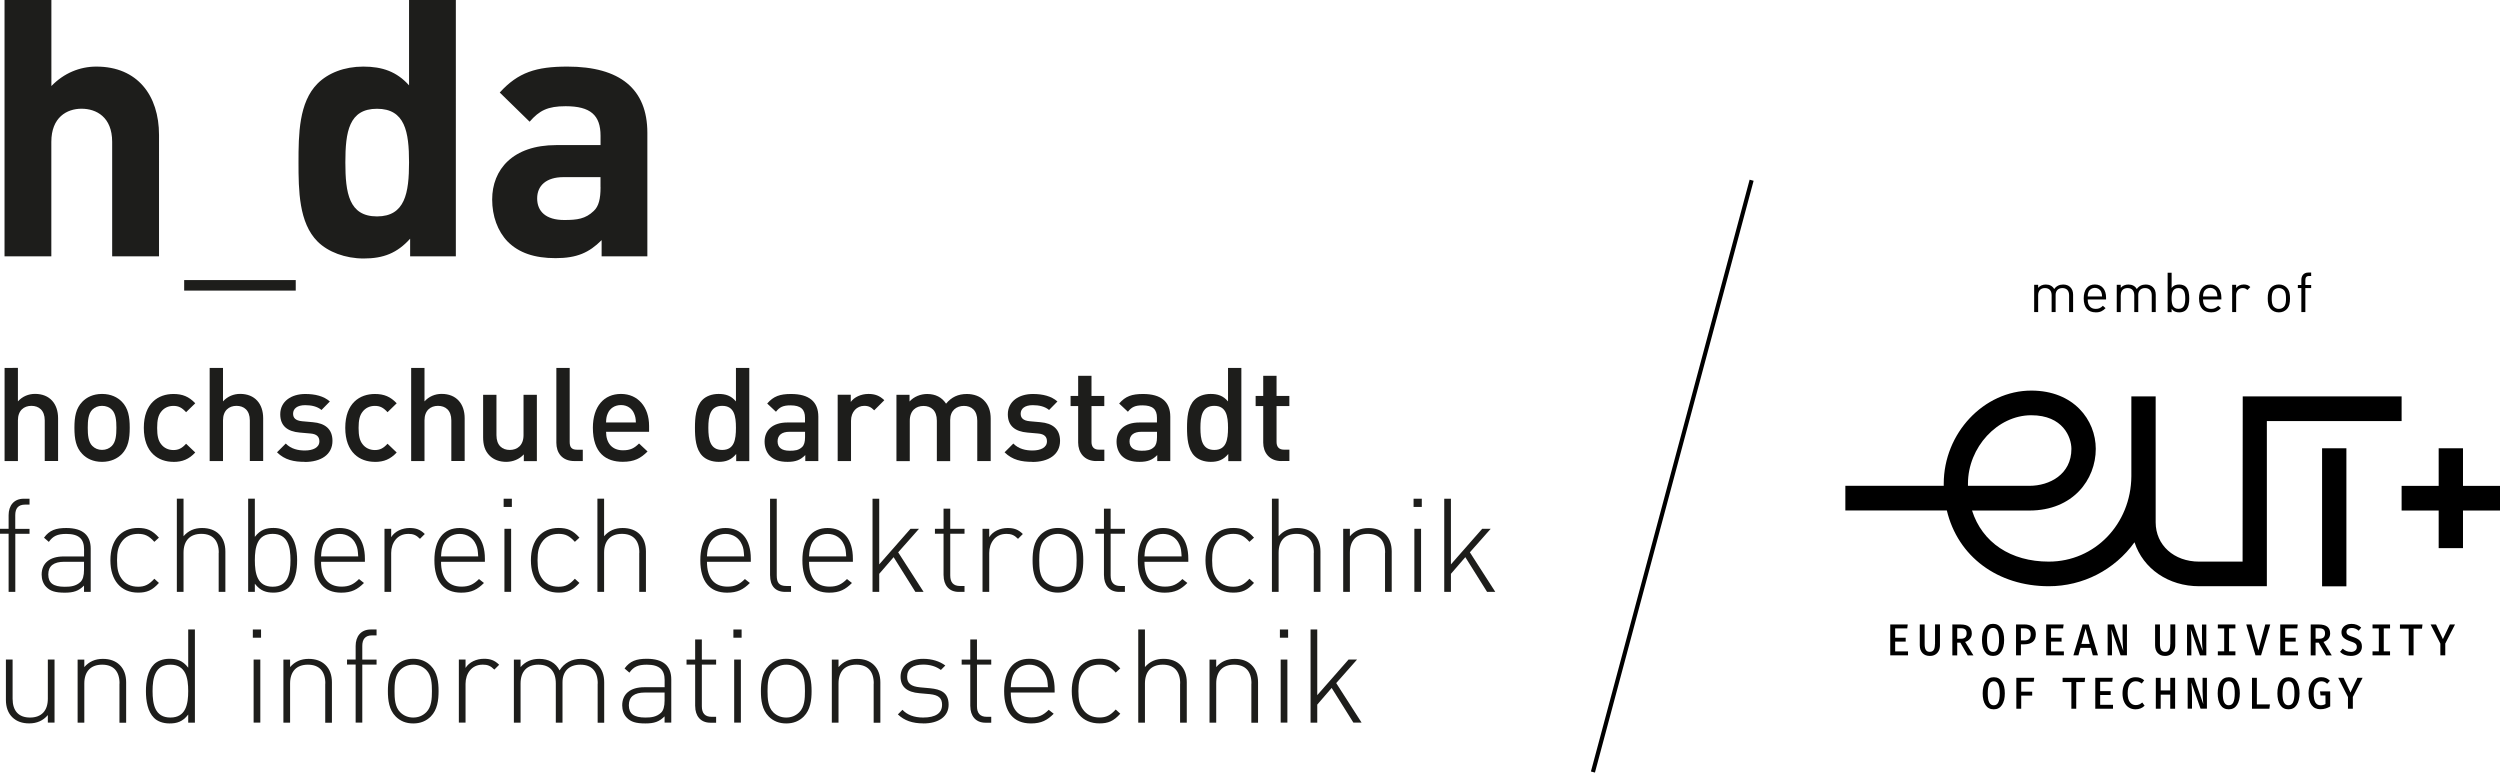 <?xml version="1.0" encoding="UTF-8"?><svg xmlns="http://www.w3.org/2000/svg" viewBox="0 0 507.95 156.97"><g id="elektrotechnik_und_informationstechnik_2"><path d="M122.02,38.04c0,2.34-.36,3.88-1.39,4.83-1.68,1.61-3.36,1.83-6,1.83-3.73,0-5.49-1.76-5.49-4.39s1.9-4.32,5.34-4.32h7.53v2.05Zm9.51,14.05V26.99c0-8.92-5.56-13.46-16.24-13.46-6.36,0-10.02,1.17-13.75,5.27l6.07,5.93c1.97-2.27,3.66-3.15,7.32-3.15,5.05,0,7.09,1.83,7.09,6v1.9h-9c-8.85,0-13.02,4.98-13.02,11.05,0,3.36,1.1,6.44,3.15,8.56,2.27,2.27,5.41,3.36,9.73,3.36s6.8-1.1,9.36-3.66v3.29h9.29Zm-48.42-19.09c0,6.22-.81,10.97-6.51,10.97s-6.43-4.75-6.43-10.97,.73-10.9,6.43-10.9,6.51,4.68,6.51,10.9m9.51,19.09V0h-9.51V17.34c-2.49-2.78-5.41-3.81-9.29-3.81s-7.17,1.32-9.29,3.44c-3.81,3.81-3.88,10.31-3.88,16.02s.07,12.29,3.88,16.09c2.12,2.12,5.63,3.44,9.36,3.44,4.03,0,6.8-1.1,9.44-4.02v3.58h9.29Zm-32.53,4.81h-22.67v2.15h22.67v-2.15Zm-27.78-4.81V27.43c0-8.05-4.39-13.9-12.73-13.9-3.37,0-6.59,1.32-9.14,3.95V0H.92V52.08H10.43V28.82c0-4.98,3.15-6.73,6.14-6.73s6.22,1.68,6.22,6.73v23.26h9.51Z" fill="#1d1d1b"/><g><path d="M9.09,93.68v-8.27c0-2.05-1.2-2.95-2.71-2.95s-2.74,.93-2.74,2.95v8.27H.93v-18.93H3.64v6.8c.93-1.01,2.15-1.52,3.48-1.52,3,0,4.68,2.02,4.68,4.94v8.69h-2.71Z" fill="#1d1d1b"/><path d="M24.77,92.24c-.88,.9-2.21,1.6-4.04,1.6s-3.14-.69-4.01-1.6c-1.28-1.33-1.6-3.03-1.6-5.32s.32-3.96,1.6-5.29c.88-.9,2.18-1.59,4.01-1.59s3.16,.69,4.04,1.59c1.28,1.33,1.59,3.03,1.59,5.29s-.32,3.99-1.59,5.32Zm-2.05-9.01c-.5-.5-1.2-.77-1.99-.77s-1.46,.27-1.97,.77c-.82,.82-.93,2.23-.93,3.69s.11,2.87,.93,3.69c.51,.5,1.17,.8,1.97,.8s1.49-.29,1.99-.8c.82-.82,.93-2.23,.93-3.69s-.11-2.87-.93-3.69Z" fill="#1d1d1b"/><path d="M35.23,93.84c-3.03,0-6.01-1.86-6.01-6.91s2.98-6.88,6.01-6.88c1.86,0,3.16,.53,4.44,1.89l-1.86,1.81c-.85-.93-1.52-1.28-2.58-1.28s-1.91,.43-2.5,1.2c-.58,.74-.8,1.7-.8,3.27s.21,2.55,.8,3.3c.58,.77,1.46,1.2,2.5,1.2s1.73-.35,2.58-1.28l1.86,1.78c-1.28,1.36-2.58,1.91-4.44,1.91Z" fill="#1d1d1b"/><path d="M50.76,93.68v-8.27c0-2.05-1.2-2.95-2.71-2.95s-2.74,.93-2.74,2.95v8.27h-2.71v-18.93h2.71v6.8c.93-1.01,2.15-1.52,3.48-1.52,3,0,4.68,2.02,4.68,4.94v8.69h-2.71Z" fill="#1d1d1b"/><path d="M61.94,93.84c-2.21,0-4.07-.37-5.66-1.94l1.78-1.78c1.09,1.12,2.55,1.41,3.88,1.41,1.65,0,2.95-.58,2.95-1.86,0-.9-.5-1.49-1.81-1.59l-2.15-.19c-2.53-.21-3.99-1.36-3.99-3.72,0-2.63,2.26-4.12,5.08-4.12,2.02,0,3.75,.43,5,1.52l-1.7,1.73c-.85-.72-2.05-.98-3.32-.98-1.62,0-2.45,.72-2.45,1.73,0,.8,.42,1.41,1.86,1.54l2.13,.19c2.53,.21,4.01,1.41,4.01,3.8,0,2.82-2.39,4.28-5.61,4.28Z" fill="#1d1d1b"/><path d="M76.16,93.84c-3.03,0-6.01-1.86-6.01-6.91s2.98-6.88,6.01-6.88c1.86,0,3.16,.53,4.44,1.89l-1.86,1.81c-.85-.93-1.52-1.28-2.58-1.28s-1.91,.43-2.5,1.2c-.58,.74-.8,1.7-.8,3.27s.21,2.55,.8,3.3c.58,.77,1.46,1.2,2.5,1.2s1.73-.35,2.58-1.28l1.86,1.78c-1.28,1.36-2.58,1.91-4.44,1.91Z" fill="#1d1d1b"/><path d="M91.7,93.68v-8.27c0-2.05-1.2-2.95-2.71-2.95s-2.74,.93-2.74,2.95v8.27h-2.71v-18.93h2.71v6.8c.93-1.01,2.15-1.52,3.48-1.52,3,0,4.68,2.02,4.68,4.94v8.69h-2.71Z" fill="#1d1d1b"/><path d="M106.43,93.68v-1.36c-.93,1.01-2.23,1.52-3.59,1.52s-2.53-.45-3.32-1.22c-1.04-1.01-1.36-2.29-1.36-3.8v-8.61h2.71v8.21c0,2.1,1.2,3,2.71,3s2.79-.93,2.79-3v-8.21h2.71v13.48h-2.66Z" fill="#1d1d1b"/><path d="M116.73,93.68c-2.58,0-3.69-1.73-3.69-3.72v-15.2h2.71v15.04c0,1.04,.37,1.57,1.46,1.57h1.2v2.31h-1.67Z" fill="#1d1d1b"/><path d="M123.14,87.72c0,2.31,1.22,3.77,3.43,3.77,1.52,0,2.31-.43,3.27-1.38l1.73,1.62c-1.38,1.38-2.68,2.1-5.05,2.1-3.38,0-6.06-1.78-6.06-6.91,0-4.36,2.26-6.88,5.71-6.88s5.71,2.66,5.71,6.49v1.2h-8.75Zm5.69-3.72c-.43-1.01-1.38-1.7-2.66-1.7s-2.26,.69-2.68,1.7c-.27,.61-.32,1.01-.35,1.83h6.06c-.03-.82-.11-1.22-.37-1.83Z" fill="#1d1d1b"/><path d="M149.58,93.68v-1.44c-1.01,1.22-2.1,1.6-3.56,1.6-1.36,0-2.55-.45-3.3-1.2-1.36-1.36-1.52-3.67-1.52-5.71s.16-4.33,1.52-5.69c.74-.74,1.91-1.2,3.27-1.2,1.44,0,2.55,.35,3.54,1.52v-6.8h2.71v18.93h-2.66Zm-2.84-11.22c-2.45,0-2.82,2.07-2.82,4.47s.37,4.49,2.82,4.49,2.79-2.1,2.79-4.49-.35-4.47-2.79-4.47Z" fill="#1d1d1b"/><path d="M163.62,93.68v-1.22c-.98,.98-1.91,1.38-3.59,1.38s-2.79-.4-3.62-1.22c-.69-.72-1.06-1.75-1.06-2.9,0-2.26,1.57-3.88,4.65-3.88h3.56v-.96c0-1.7-.85-2.52-2.95-2.52-1.49,0-2.21,.35-2.95,1.3l-1.78-1.67c1.28-1.49,2.6-1.94,4.84-1.94,3.69,0,5.55,1.57,5.55,4.62v9.01h-2.66Zm-.05-5.95h-3.16c-1.59,0-2.42,.72-2.42,1.94s.77,1.91,2.47,1.91c1.04,0,1.81-.08,2.53-.77,.4-.4,.58-1.04,.58-1.99v-1.09Z" fill="#1d1d1b"/><path d="M177.61,83.36c-.61-.61-1.09-.9-2.02-.9-1.46,0-2.68,1.17-2.68,3.03v8.19h-2.71v-13.48h2.66v1.46c.69-.96,2.07-1.62,3.59-1.62,1.3,0,2.29,.35,3.22,1.28l-2.05,2.05Z" fill="#1d1d1b"/><path d="M198.56,93.68v-8.21c0-2.1-1.2-3-2.71-3s-2.79,.93-2.79,2.87v8.35h-2.71v-8.21c0-2.1-1.2-3-2.71-3s-2.79,.93-2.79,3v8.21h-2.71v-13.48h2.66v1.36c.9-.98,2.23-1.52,3.59-1.52,1.67,0,2.98,.66,3.83,1.97,1.09-1.33,2.45-1.97,4.23-1.97,1.38,0,2.61,.45,3.4,1.22,1.04,1.01,1.44,2.29,1.44,3.8v8.61h-2.71Z" fill="#1d1d1b"/><path d="M209.77,93.84c-2.21,0-4.07-.37-5.66-1.94l1.78-1.78c1.09,1.12,2.55,1.41,3.88,1.41,1.65,0,2.95-.58,2.95-1.86,0-.9-.5-1.49-1.81-1.59l-2.15-.19c-2.52-.21-3.99-1.36-3.99-3.72,0-2.63,2.26-4.12,5.08-4.12,2.02,0,3.75,.43,5,1.52l-1.7,1.73c-.85-.72-2.05-.98-3.32-.98-1.62,0-2.45,.72-2.45,1.73,0,.8,.42,1.41,1.86,1.54l2.13,.19c2.52,.21,4.01,1.41,4.01,3.8,0,2.82-2.39,4.28-5.61,4.28Z" fill="#1d1d1b"/><path d="M222.76,93.68c-2.53,0-3.7-1.81-3.7-3.75v-7.42h-1.54v-2.07h1.54v-4.09h2.71v4.09h2.6v2.07h-2.6v7.28c0,.98,.48,1.57,1.49,1.57h1.12v2.31h-1.62Z" fill="#1d1d1b"/><path d="M235.13,93.68v-1.22c-.98,.98-1.91,1.38-3.59,1.38s-2.79-.4-3.62-1.22c-.69-.72-1.06-1.75-1.06-2.9,0-2.26,1.57-3.88,4.65-3.88h3.56v-.96c0-1.7-.85-2.52-2.95-2.52-1.49,0-2.21,.35-2.95,1.3l-1.78-1.67c1.28-1.49,2.6-1.94,4.84-1.94,3.69,0,5.55,1.57,5.55,4.62v9.01h-2.66Zm-.05-5.95h-3.16c-1.59,0-2.42,.72-2.42,1.94s.77,1.91,2.47,1.91c1.04,0,1.81-.08,2.53-.77,.4-.4,.58-1.04,.58-1.99v-1.09Z" fill="#1d1d1b"/><path d="M249.56,93.68v-1.44c-1.01,1.22-2.1,1.6-3.56,1.6-1.36,0-2.55-.45-3.3-1.2-1.36-1.36-1.52-3.67-1.52-5.71s.16-4.33,1.52-5.69c.74-.74,1.91-1.2,3.27-1.2,1.44,0,2.55,.35,3.54,1.52v-6.8h2.71v18.93h-2.66Zm-2.84-11.22c-2.45,0-2.82,2.07-2.82,4.47s.37,4.49,2.82,4.49,2.79-2.1,2.79-4.49-.35-4.47-2.79-4.47Z" fill="#1d1d1b"/><path d="M260.36,93.68c-2.53,0-3.7-1.81-3.7-3.75v-7.42h-1.54v-2.07h1.54v-4.09h2.71v4.09h2.6v2.07h-2.6v7.28c0,.98,.48,1.57,1.49,1.57h1.12v2.31h-1.62Z" fill="#1d1d1b"/><path d="M3.11,120.25H1.75v-11.8H0v-1.01H1.75v-2.76c0-1.94,1.06-3.35,3.08-3.35h1.17v1.2h-.93c-1.36,0-1.97,.77-1.97,2.13v2.79h2.9v1.01H3.11v11.8Z" fill="#1d1d1b"/><path d="M17.07,118.98c-1.09,1.09-2.1,1.44-3.91,1.44-1.91,0-2.95-.32-3.77-1.17-.61-.61-.93-1.54-.93-2.5,0-2.34,1.67-3.69,4.47-3.69h4.15v-1.44c0-2.05-.98-3.14-3.62-3.14-1.81,0-2.71,.45-3.54,1.62l-.98-.85c1.09-1.52,2.42-1.97,4.52-1.97,3.4,0,4.97,1.52,4.97,4.2v8.77h-1.36v-1.28Zm-3.99-4.84c-2.18,0-3.27,.85-3.27,2.58s1.01,2.5,3.35,2.5c1.17,0,2.26-.11,3.19-.98,.48-.45,.72-1.28,.72-2.45v-1.65h-3.99Z" fill="#1d1d1b"/><path d="M28.06,120.41c-3.51,0-5.63-2.5-5.63-6.57s2.13-6.57,5.63-6.57c1.75,0,2.87,.45,4.23,1.97l-.93,.85c-1.09-1.22-1.94-1.62-3.3-1.62-1.46,0-2.63,.56-3.4,1.7-.64,.93-.88,1.94-.88,3.67s.24,2.74,.88,3.67c.77,1.14,1.94,1.7,3.4,1.7,1.36,0,2.21-.43,3.3-1.62l.93,.85c-1.36,1.52-2.47,1.97-4.23,1.97Z" fill="#1d1d1b"/><path d="M44.45,112.3c0-2.47-1.22-3.83-3.54-3.83s-3.62,1.38-3.62,3.83v7.95h-1.36v-18.93h1.36v7.63c.96-1.12,2.21-1.67,3.77-1.67,2.95,0,4.73,1.81,4.73,4.78v8.19h-1.36v-7.95Z" fill="#1d1d1b"/><path d="M58.72,119.29c-.66,.66-1.78,1.12-3.14,1.12-1.46,0-2.66-.32-3.8-1.81v1.65h-1.36v-18.93h1.36v7.76c1.14-1.49,2.34-1.81,3.8-1.81,1.36,0,2.47,.45,3.14,1.12,1.3,1.3,1.65,3.43,1.65,5.45s-.35,4.15-1.65,5.45Zm-3.32-10.82c-3.14,0-3.62,2.71-3.62,5.37s.48,5.37,3.62,5.37,3.62-2.71,3.62-5.37-.48-5.37-3.62-5.37Z" fill="#1d1d1b"/><path d="M69.4,119.19c1.51,0,2.45-.45,3.54-1.54l1.01,.8c-1.3,1.3-2.5,1.97-4.62,1.97-3.54,0-5.45-2.29-5.45-6.57s1.91-6.57,5.13-6.57,5.13,2.31,5.13,6.25v.61h-8.91c0,3.27,1.44,5.05,4.17,5.05Zm2.92-8.56c-.56-1.36-1.83-2.15-3.32-2.15s-2.76,.8-3.32,2.15c-.29,.82-.37,1.17-.45,2.42h7.55c-.08-1.22-.11-1.65-.45-2.42Z" fill="#1d1d1b"/><path d="M82.91,108.48c-2.21,0-3.43,1.83-3.43,3.88v7.89h-1.36v-12.81h1.36v1.7c.74-1.2,2.23-1.86,3.75-1.86,1.25,0,2.15,.29,3.08,1.22l-.98,.98c-.77-.77-1.36-1.01-2.42-1.01Z" fill="#1d1d1b"/><path d="M93.78,119.19c1.51,0,2.45-.45,3.54-1.54l1.01,.8c-1.3,1.3-2.5,1.97-4.62,1.97-3.54,0-5.45-2.29-5.45-6.57s1.91-6.57,5.13-6.57,5.13,2.31,5.13,6.25v.61h-8.91c0,3.27,1.44,5.05,4.17,5.05Zm2.92-8.56c-.56-1.36-1.83-2.15-3.32-2.15s-2.76,.8-3.32,2.15c-.29,.82-.37,1.17-.45,2.42h7.55c-.08-1.22-.11-1.65-.45-2.42Z" fill="#1d1d1b"/><path d="M102.33,101.33h1.67v1.67h-1.67v-1.67Zm.16,6.11h1.36v12.81h-1.36v-12.81Z" fill="#1d1d1b"/><path d="M113.5,120.41c-3.51,0-5.63-2.5-5.63-6.57s2.13-6.57,5.63-6.57c1.75,0,2.87,.45,4.23,1.97l-.93,.85c-1.09-1.22-1.94-1.62-3.3-1.62-1.46,0-2.63,.56-3.4,1.7-.64,.93-.88,1.94-.88,3.67s.24,2.74,.88,3.67c.77,1.14,1.94,1.7,3.4,1.7,1.36,0,2.21-.43,3.3-1.62l.93,.85c-1.36,1.52-2.47,1.97-4.23,1.97Z" fill="#1d1d1b"/><path d="M129.9,112.3c0-2.47-1.22-3.83-3.54-3.83s-3.62,1.38-3.62,3.83v7.95h-1.36v-18.93h1.36v7.63c.96-1.12,2.21-1.67,3.77-1.67,2.95,0,4.73,1.81,4.73,4.78v8.19h-1.36v-7.95Z" fill="#1d1d1b"/><path d="M147.81,119.19c1.51,0,2.45-.45,3.54-1.54l1.01,.8c-1.3,1.3-2.5,1.97-4.62,1.97-3.54,0-5.45-2.29-5.45-6.57s1.91-6.57,5.13-6.57,5.13,2.31,5.13,6.25v.61h-8.91c0,3.27,1.44,5.05,4.17,5.05Zm2.92-8.56c-.56-1.36-1.83-2.15-3.32-2.15s-2.76,.8-3.32,2.15c-.29,.82-.37,1.17-.45,2.42h7.55c-.08-1.22-.11-1.65-.45-2.42Z" fill="#1d1d1b"/><path d="M156.46,116.93v-15.6h1.36v15.58c0,1.46,.45,2.15,1.97,2.15h.93v1.2h-1.17c-2.1,0-3.08-1.3-3.08-3.32Z" fill="#1d1d1b"/><path d="M168.55,119.19c1.51,0,2.45-.45,3.54-1.54l1.01,.8c-1.3,1.3-2.5,1.97-4.62,1.97-3.54,0-5.45-2.29-5.45-6.57s1.91-6.57,5.13-6.57,5.13,2.31,5.13,6.25v.61h-8.91c0,3.27,1.44,5.05,4.17,5.05Zm2.92-8.56c-.56-1.36-1.83-2.15-3.32-2.15s-2.76,.8-3.32,2.15c-.29,.82-.37,1.17-.45,2.42h7.55c-.08-1.22-.11-1.65-.45-2.42Z" fill="#1d1d1b"/><path d="M181.56,113.21l-2.92,3.38v3.67h-1.36v-18.93h1.36v13.34l6.35-7.23h1.73l-4.23,4.78,5.16,8.03h-1.67l-4.41-7.04Z" fill="#1d1d1b"/><path d="M191.71,116.9v-8.45h-1.75v-1.01h1.75v-4.09h1.36v4.09h2.9v1.01h-2.9v8.48c0,1.36,.61,2.13,1.97,2.13h.93v1.2h-1.17c-2.02,0-3.08-1.41-3.08-3.35Z" fill="#1d1d1b"/><path d="M204.42,108.48c-2.21,0-3.43,1.83-3.43,3.88v7.89h-1.36v-12.81h1.36v1.7c.74-1.2,2.23-1.86,3.75-1.86,1.25,0,2.15,.29,3.08,1.22l-.98,.98c-.77-.77-1.36-1.01-2.42-1.01Z" fill="#1d1d1b"/><path d="M218.51,119c-.93,.93-2.1,1.41-3.56,1.41s-2.63-.48-3.56-1.41c-1.36-1.36-1.59-3.32-1.59-5.16s.24-3.8,1.59-5.16c.93-.93,2.13-1.41,3.56-1.41s2.63,.48,3.56,1.41c1.36,1.36,1.59,3.32,1.59,5.16s-.24,3.8-1.59,5.16Zm-.9-9.44c-.72-.72-1.62-1.09-2.66-1.09s-1.94,.37-2.66,1.09c-1.06,1.06-1.14,2.79-1.14,4.28s.08,3.22,1.14,4.28c.72,.72,1.62,1.09,2.66,1.09s1.94-.37,2.66-1.09c1.06-1.06,1.14-2.79,1.14-4.28s-.08-3.22-1.14-4.28Z" fill="#1d1d1b"/><path d="M224.3,116.9v-8.45h-1.75v-1.01h1.75v-4.09h1.36v4.09h2.9v1.01h-2.9v8.48c0,1.36,.61,2.13,1.97,2.13h.93v1.2h-1.17c-2.02,0-3.08-1.41-3.08-3.35Z" fill="#1d1d1b"/><path d="M236.7,119.19c1.51,0,2.45-.45,3.54-1.54l1.01,.8c-1.3,1.3-2.5,1.97-4.62,1.97-3.54,0-5.45-2.29-5.45-6.57s1.91-6.57,5.13-6.57,5.13,2.31,5.13,6.25v.61h-8.91c0,3.27,1.44,5.05,4.17,5.05Zm2.92-8.56c-.56-1.36-1.83-2.15-3.32-2.15s-2.76,.8-3.32,2.15c-.29,.82-.37,1.17-.45,2.42h7.55c-.08-1.22-.11-1.65-.45-2.42Z" fill="#1d1d1b"/><path d="M250.56,120.41c-3.51,0-5.63-2.5-5.63-6.57s2.13-6.57,5.63-6.57c1.75,0,2.87,.45,4.23,1.97l-.93,.85c-1.09-1.22-1.94-1.62-3.3-1.62-1.46,0-2.63,.56-3.4,1.7-.64,.93-.88,1.94-.88,3.67s.24,2.74,.88,3.67c.77,1.14,1.94,1.7,3.4,1.7,1.36,0,2.21-.43,3.3-1.62l.93,.85c-1.36,1.52-2.47,1.97-4.23,1.97Z" fill="#1d1d1b"/><path d="M266.95,112.3c0-2.47-1.22-3.83-3.54-3.83s-3.62,1.38-3.62,3.83v7.95h-1.36v-18.93h1.36v7.63c.96-1.12,2.21-1.67,3.77-1.67,2.95,0,4.73,1.81,4.73,4.78v8.19h-1.36v-7.95Z" fill="#1d1d1b"/><path d="M281.43,112.3c0-2.47-1.22-3.83-3.54-3.83s-3.62,1.38-3.62,3.83v7.95h-1.36v-12.81h1.36v1.52c.96-1.12,2.21-1.67,3.77-1.67,1.41,0,2.55,.4,3.4,1.22,.88,.85,1.33,2.05,1.33,3.56v8.19h-1.36v-7.95Z" fill="#1d1d1b"/><path d="M287.21,101.33h1.67v1.67h-1.67v-1.67Zm.16,6.11h1.36v12.81h-1.36v-12.81Z" fill="#1d1d1b"/><path d="M297.72,113.21l-2.92,3.38v3.67h-1.36v-18.93h1.36v13.34l6.35-7.23h1.73l-4.23,4.78,5.16,8.03h-1.67l-4.41-7.04Z" fill="#1d1d1b"/><path d="M9.7,145.31c-.96,1.12-2.21,1.67-3.77,1.67-1.41,0-2.55-.4-3.4-1.22-.88-.85-1.33-2.05-1.33-3.56v-8.19h1.36v7.95c0,2.47,1.22,3.83,3.54,3.83s3.62-1.38,3.62-3.83v-7.95h1.36v12.81h-1.36v-1.52Z" fill="#1d1d1b"/><path d="M24.29,138.88c0-2.47-1.22-3.83-3.54-3.83s-3.62,1.38-3.62,3.83v7.95h-1.36v-12.81h1.36v1.52c.96-1.12,2.21-1.67,3.77-1.67,1.41,0,2.55,.4,3.4,1.22,.88,.85,1.33,2.05,1.33,3.56v8.19h-1.36v-7.95Z" fill="#1d1d1b"/><path d="M38.24,145.18c-1.14,1.49-2.34,1.81-3.8,1.81-1.36,0-2.47-.45-3.14-1.12-1.3-1.3-1.65-3.43-1.65-5.45s.35-4.15,1.65-5.45c.66-.66,1.78-1.12,3.14-1.12,1.46,0,2.66,.32,3.8,1.81v-7.76h1.36v18.93h-1.36v-1.65Zm-3.62-10.13c-3.14,0-3.62,2.71-3.62,5.37s.48,5.37,3.62,5.37,3.62-2.71,3.62-5.37-.48-5.37-3.62-5.37Z" fill="#1d1d1b"/><path d="M51.37,127.9h1.67v1.67h-1.67v-1.67Zm.16,6.11h1.36v12.81h-1.36v-12.81Z" fill="#1d1d1b"/><path d="M66.1,138.88c0-2.47-1.22-3.83-3.54-3.83s-3.62,1.38-3.62,3.83v7.95h-1.36v-12.81h1.36v1.52c.96-1.12,2.21-1.67,3.77-1.67,1.41,0,2.55,.4,3.4,1.22,.88,.85,1.33,2.05,1.33,3.56v8.19h-1.36v-7.95Z" fill="#1d1d1b"/><path d="M73.62,146.82h-1.36v-11.8h-1.75v-1.01h1.75v-2.76c0-1.94,1.06-3.35,3.08-3.35h1.17v1.2h-.93c-1.36,0-1.97,.77-1.97,2.13v2.79h2.9v1.01h-2.9v11.8Z" fill="#1d1d1b"/><path d="M87.52,145.58c-.93,.93-2.1,1.41-3.56,1.41s-2.63-.48-3.56-1.41c-1.36-1.36-1.59-3.32-1.59-5.16s.24-3.8,1.59-5.16c.93-.93,2.13-1.41,3.56-1.41s2.63,.48,3.56,1.41c1.36,1.36,1.59,3.32,1.59,5.16s-.24,3.8-1.59,5.16Zm-.9-9.44c-.72-.72-1.62-1.09-2.66-1.09s-1.94,.37-2.66,1.09c-1.06,1.06-1.14,2.79-1.14,4.28s.08,3.22,1.14,4.28c.72,.72,1.62,1.09,2.66,1.09s1.94-.37,2.66-1.09c1.06-1.06,1.14-2.79,1.14-4.28s-.08-3.22-1.14-4.28Z" fill="#1d1d1b"/><path d="M98.02,135.05c-2.21,0-3.43,1.83-3.43,3.88v7.89h-1.36v-12.81h1.36v1.7c.74-1.2,2.23-1.86,3.75-1.86,1.25,0,2.15,.29,3.08,1.22l-.98,.98c-.77-.77-1.36-1.01-2.42-1.01Z" fill="#1d1d1b"/><path d="M121.45,138.88c0-2.47-1.22-3.83-3.54-3.83s-3.62,1.38-3.62,3.59v8.19h-1.36v-7.95c0-2.47-1.22-3.83-3.54-3.83s-3.62,1.38-3.62,3.83v7.95h-1.36v-12.81h1.36v1.52c.96-1.12,2.23-1.67,3.8-1.67,1.91,0,3.35,.82,4.12,2.34,.96-1.52,2.45-2.34,4.36-2.34,1.41,0,2.55,.45,3.38,1.22,.88,.85,1.33,2.05,1.33,3.56v8.19h-1.33v-7.95Z" fill="#1d1d1b"/><path d="M135.03,145.55c-1.09,1.09-2.1,1.44-3.91,1.44-1.91,0-2.95-.32-3.77-1.17-.61-.61-.93-1.54-.93-2.5,0-2.34,1.67-3.69,4.47-3.69h4.15v-1.44c0-2.05-.98-3.14-3.62-3.14-1.81,0-2.71,.45-3.54,1.62l-.98-.85c1.09-1.52,2.42-1.97,4.52-1.97,3.4,0,4.97,1.51,4.97,4.2v8.77h-1.36v-1.28Zm-3.99-4.84c-2.18,0-3.27,.85-3.27,2.58s1.01,2.5,3.35,2.5c1.17,0,2.26-.11,3.19-.98,.48-.45,.72-1.28,.72-2.45v-1.65h-3.99Z" fill="#1d1d1b"/><path d="M141.24,143.48v-8.45h-1.75v-1.01h1.75v-4.09h1.36v4.09h2.9v1.01h-2.9v8.48c0,1.36,.61,2.13,1.97,2.13h.93v1.2h-1.17c-2.02,0-3.08-1.41-3.08-3.35Z" fill="#1d1d1b"/><path d="M149.01,127.9h1.67v1.67h-1.67v-1.67Zm.16,6.11h1.36v12.81h-1.36v-12.81Z" fill="#1d1d1b"/><path d="M163.31,145.58c-.93,.93-2.1,1.41-3.56,1.41s-2.63-.48-3.56-1.41c-1.36-1.36-1.59-3.32-1.59-5.16s.24-3.8,1.59-5.16c.93-.93,2.13-1.41,3.56-1.41s2.63,.48,3.56,1.41c1.36,1.36,1.59,3.32,1.59,5.16s-.24,3.8-1.59,5.16Zm-.9-9.44c-.72-.72-1.62-1.09-2.66-1.09s-1.94,.37-2.66,1.09c-1.06,1.06-1.14,2.79-1.14,4.28s.08,3.22,1.14,4.28c.72,.72,1.62,1.09,2.66,1.09s1.94-.37,2.66-1.09c1.06-1.06,1.14-2.79,1.14-4.28s-.08-3.22-1.14-4.28Z" fill="#1d1d1b"/><path d="M177.53,138.88c0-2.47-1.22-3.83-3.54-3.83s-3.62,1.38-3.62,3.83v7.95h-1.36v-12.81h1.36v1.52c.96-1.12,2.21-1.67,3.77-1.67,1.41,0,2.55,.4,3.4,1.22,.88,.85,1.33,2.05,1.33,3.56v8.19h-1.36v-7.95Z" fill="#1d1d1b"/><path d="M187.61,146.98c-2.23,0-3.88-.58-5.18-1.83l.93-.93c.98,1.04,2.39,1.57,4.2,1.57,2.53,0,3.85-.88,3.85-2.6,0-1.36-.74-1.97-2.45-2.15l-2.13-.19c-2.58-.21-3.85-1.33-3.85-3.35,0-2.23,1.81-3.64,4.6-3.64,1.78,0,3.35,.5,4.49,1.36l-.9,.9c-.98-.72-2.18-1.09-3.59-1.09-2.13,0-3.27,.88-3.27,2.47,0,1.36,.8,1.97,2.61,2.15l2.07,.19c2.13,.21,3.75,.85,3.75,3.35,0,2.34-1.97,3.8-5.13,3.8Z" fill="#1d1d1b"/><path d="M197.14,143.48v-8.45h-1.75v-1.01h1.75v-4.09h1.36v4.09h2.9v1.01h-2.9v8.48c0,1.36,.61,2.13,1.97,2.13h.93v1.2h-1.17c-2.02,0-3.08-1.41-3.08-3.35Z" fill="#1d1d1b"/><path d="M209.54,145.76c1.51,0,2.45-.45,3.54-1.54l1.01,.8c-1.3,1.3-2.5,1.97-4.62,1.97-3.54,0-5.45-2.29-5.45-6.57s1.91-6.57,5.13-6.57,5.13,2.31,5.13,6.25v.61h-8.91c0,3.27,1.44,5.05,4.17,5.05Zm2.92-8.56c-.56-1.36-1.83-2.15-3.32-2.15s-2.76,.8-3.32,2.15c-.29,.82-.37,1.17-.45,2.42h7.55c-.08-1.22-.11-1.65-.45-2.42Z" fill="#1d1d1b"/><path d="M223.39,146.98c-3.51,0-5.63-2.5-5.63-6.57s2.13-6.57,5.63-6.57c1.75,0,2.87,.45,4.23,1.97l-.93,.85c-1.09-1.22-1.94-1.62-3.3-1.62-1.46,0-2.63,.56-3.4,1.7-.64,.93-.88,1.94-.88,3.67s.24,2.74,.88,3.67c.77,1.14,1.94,1.7,3.4,1.7,1.36,0,2.21-.43,3.3-1.62l.93,.85c-1.36,1.52-2.47,1.97-4.23,1.97Z" fill="#1d1d1b"/><path d="M239.79,138.88c0-2.47-1.22-3.83-3.54-3.83s-3.62,1.38-3.62,3.83v7.95h-1.36v-18.93h1.36v7.63c.96-1.12,2.21-1.67,3.77-1.67,2.95,0,4.73,1.81,4.73,4.78v8.19h-1.36v-7.95Z" fill="#1d1d1b"/><path d="M254.27,138.88c0-2.47-1.22-3.83-3.54-3.83s-3.62,1.38-3.62,3.83v7.95h-1.36v-12.81h1.36v1.52c.96-1.12,2.21-1.67,3.77-1.67,1.41,0,2.55,.4,3.4,1.22,.88,.85,1.33,2.05,1.33,3.56v8.19h-1.36v-7.95Z" fill="#1d1d1b"/><path d="M260.05,127.9h1.67v1.67h-1.67v-1.67Zm.16,6.11h1.36v12.81h-1.36v-12.81Z" fill="#1d1d1b"/><path d="M270.56,139.78l-2.92,3.38v3.67h-1.36v-18.93h1.36v13.34l6.35-7.23h1.73l-4.23,4.78,5.16,8.03h-1.67l-4.41-7.04Z" fill="#1d1d1b"/></g></g><g id="eut_V2"><g><polygon points="323.24 156.75 324.06 156.97 356.3 36.73 355.49 36.51 323.24 156.75"/><path d="M414.11,60c0-.97,.55-1.47,1.38-1.47s1.36,.49,1.36,1.47v3.41h.81v-3.5c0-.88,.57-1.38,1.38-1.38s1.36,.49,1.36,1.47v3.41h.81v-3.54c0-.64-.2-1.16-.59-1.54-.34-.33-.83-.52-1.43-.52-.78,0-1.39,.31-1.82,.92-.34-.61-.93-.92-1.7-.92-.62,0-1.17,.22-1.56,.67v-.61h-.81v5.53h.81v-3.41Z"/><path d="M425.79,63.47c.95,0,1.46-.29,2.02-.86l-.55-.48c-.44,.44-.81,.63-1.45,.63-1.06,0-1.63-.7-1.63-1.91h3.73v-.37c0-1.64-.84-2.68-2.27-2.68s-2.27,1.05-2.27,2.83c0,1.96,.96,2.83,2.42,2.83Zm-1.44-4.15c.21-.51,.71-.83,1.29-.83s1.08,.33,1.29,.83c.12,.3,.15,.47,.17,.92h-2.92c.02-.45,.04-.62,.17-.92Z"/><path d="M430.9,60c0-.97,.55-1.47,1.38-1.47s1.36,.49,1.36,1.47v3.41h.81v-3.5c0-.88,.57-1.38,1.38-1.38s1.36,.49,1.36,1.47v3.41h.81v-3.54c0-.64-.2-1.16-.6-1.54-.34-.33-.83-.52-1.43-.52-.78,0-1.39,.31-1.82,.92-.34-.61-.93-.92-1.7-.92-.62,0-1.17,.22-1.56,.67v-.61h-.81v5.53h.81v-3.41Z"/><path d="M441.23,62.74c.45,.59,.95,.73,1.56,.73,.56,0,1.06-.19,1.35-.48,.56-.56,.67-1.48,.67-2.35s-.11-1.79-.67-2.35c-.29-.29-.79-.48-1.35-.48-.61,0-1.11,.13-1.56,.71v-3.11h-.81v8.01h.81v-.66Zm1.39-4.21c1.2,0,1.38,1.03,1.38,2.11s-.18,2.11-1.38,2.11-1.39-1.04-1.39-2.11,.19-2.11,1.39-2.11Z"/><path d="M449.22,63.47c.94,0,1.46-.29,2.02-.86l-.55-.48c-.44,.44-.81,.63-1.45,.63-1.06,0-1.63-.7-1.63-1.91h3.73v-.37c0-1.64-.84-2.68-2.27-2.68s-2.27,1.05-2.27,2.83c0,1.96,.96,2.83,2.42,2.83Zm-1.44-4.15c.21-.51,.71-.83,1.29-.83s1.08,.33,1.29,.83c.12,.3,.15,.47,.17,.92h-2.92c.02-.45,.04-.62,.17-.92Z"/><path d="M454.33,60.01c0-.84,.52-1.48,1.33-1.48,.43,0,.65,.1,.96,.4l.6-.61c-.39-.39-.8-.52-1.33-.52-.64,0-1.25,.28-1.55,.74v-.67h-.81v5.53h.81v-3.4Z"/><path d="M463.02,63.47c.67,0,1.2-.25,1.58-.63,.56-.57,.68-1.35,.68-2.21s-.11-1.63-.68-2.2c-.38-.38-.91-.63-1.58-.63s-1.2,.25-1.59,.63c-.56,.57-.67,1.35-.67,2.2s.11,1.63,.67,2.21c.38,.38,.91,.63,1.59,.63Zm-1-4.54c.26-.26,.61-.4,1-.4s.75,.15,1.01,.4c.41,.41,.44,1.09,.44,1.71s-.03,1.31-.44,1.71c-.26,.26-.62,.41-1.01,.41s-.74-.15-1-.41c-.41-.4-.45-1.09-.45-1.71s.05-1.3,.45-1.71Z"/><path d="M467.59,63.41h.81v-4.88h1.18v-.62h-1.18v-1.02c0-.51,.22-.81,.74-.81h.44v-.7h-.58c-.95,0-1.41,.66-1.41,1.48v1.05h-.71v.62h.71v4.88Z"/><path d="M400.26,129.79c.25-.29,.37-.66,.37-1.09,0-1.21-.77-1.82-2.3-1.82h-1.65v6.28h.99v-2.58h.64l1.49,2.58h1.16l-1.68-2.73c.41-.13,.73-.34,.98-.64Zm-2.59,0v-2.14h.71c.41,0,.72,.08,.91,.24,.2,.16,.29,.43,.29,.79,0,.38-.1,.66-.3,.84-.2,.18-.5,.26-.88,.26h-.74Z"/><path d="M473.07,129.79c.24-.29,.37-.66,.37-1.09,0-1.21-.77-1.82-2.31-1.82h-1.64v6.28h.99v-2.58h.64l1.49,2.58h1.16l-1.68-2.73c.41-.13,.73-.34,.98-.64Zm-2.59,0v-2.14h.71c.41,0,.72,.08,.91,.24,.2,.17,.3,.43,.3,.79s-.1,.66-.3,.84c-.2,.17-.49,.26-.88,.26h-.74Z"/><path d="M464.97,137.6c-.72,0-1.28,.3-1.67,.89-.39,.59-.58,1.39-.58,2.38s.19,1.8,.58,2.38c.39,.58,.94,.87,1.67,.87s1.28-.29,1.67-.88c.39-.59,.58-1.38,.58-2.38s-.19-1.8-.58-2.39c-.38-.58-.94-.88-1.67-.88Zm.93,5.1c-.19,.4-.51,.6-.93,.6s-.73-.2-.93-.6c-.2-.4-.29-1.01-.29-1.83s.1-1.45,.29-1.85c.19-.4,.51-.6,.93-.6s.74,.2,.93,.6c.2,.4,.29,1.01,.29,1.84s-.1,1.44-.29,1.84Z"/><path d="M405.09,137.6c-.73,0-1.28,.3-1.67,.89-.39,.59-.58,1.39-.58,2.38s.19,1.8,.58,2.38c.38,.58,.94,.87,1.67,.87s1.28-.29,1.67-.88c.39-.59,.58-1.38,.58-2.37s-.19-1.8-.58-2.39c-.38-.59-.94-.88-1.67-.88Zm.93,5.1c-.19,.4-.5,.6-.93,.6s-.73-.2-.93-.6-.29-1.01-.29-1.83,.1-1.45,.29-1.84c.19-.4,.5-.6,.93-.6s.74,.2,.93,.6c.19,.4,.29,1.01,.29,1.84s-.1,1.44-.29,1.84Z"/><path d="M404.95,133.27c.73,0,1.28-.29,1.67-.88,.38-.59,.58-1.38,.58-2.37s-.19-1.8-.58-2.39c-.39-.59-.94-.88-1.67-.88s-1.28,.3-1.67,.89-.58,1.39-.58,2.38,.19,1.8,.58,2.38c.39,.58,.94,.87,1.67,.87Zm-.93-5.09c.19-.4,.5-.6,.93-.6s.74,.2,.93,.6c.2,.4,.29,1.01,.29,1.84s-.1,1.44-.29,1.84c-.19,.4-.5,.6-.93,.6s-.73-.2-.93-.6c-.2-.4-.3-1.01-.3-1.83s.1-1.45,.29-1.85Z"/><path d="M471.49,141.31h1v1.73c-.29,.18-.61,.26-.98,.26-.48,0-.83-.19-1.07-.58-.23-.38-.35-1.01-.35-1.87s.15-1.45,.44-1.84c.29-.39,.67-.59,1.13-.59,.23,0,.44,.04,.62,.12,.19,.08,.37,.21,.55,.39l.56-.61c-.25-.25-.5-.43-.78-.55-.27-.12-.6-.18-.98-.18-.47,0-.91,.13-1.3,.37-.39,.25-.7,.62-.93,1.11-.23,.49-.35,1.08-.35,1.77,0,1.06,.21,1.88,.63,2.43,.42,.56,1.01,.83,1.78,.83,.39,0,.74-.05,1.06-.15,.32-.1,.63-.24,.93-.42v-3.05h-2.07l.1,.81Z"/><path d="M393.14,130.9c0,.52-.08,.91-.25,1.16-.17,.25-.44,.38-.8,.38s-.62-.12-.79-.38c-.17-.25-.25-.64-.25-1.16v-4.02h-.99v4.22c0,.66,.18,1.19,.54,1.58,.35,.39,.86,.59,1.5,.59,.43,0,.8-.09,1.11-.28,.31-.18,.54-.44,.71-.77,.16-.33,.24-.7,.24-1.13v-4.22h-1v4.02Z"/><polygon points="487.62 127.73 489.4 127.73 489.4 133.15 490.39 133.15 490.39 127.73 492.1 127.73 492.2 126.88 487.62 126.88 487.62 127.73"/><polygon points="496.35 129.85 494.95 126.88 493.85 126.88 495.83 130.76 495.83 133.15 496.83 133.15 496.83 130.75 498.81 126.88 497.76 126.88 496.35 129.85"/><polygon points="385.06 130.36 387.2 130.36 387.2 129.57 385.06 129.57 385.06 127.68 387.51 127.68 387.62 126.88 384.06 126.88 384.06 133.15 387.67 133.15 387.67 132.35 385.06 132.35 385.06 130.36"/><polygon points="477.57 140.7 476.17 137.72 475.08 137.72 477.06 141.61 477.06 144 478.05 144 478.05 141.6 480.03 137.72 478.98 137.72 477.57 140.7"/><polygon points="482.05 127.68 483.33 127.68 483.33 132.34 482.05 132.34 482.05 133.15 485.61 133.15 485.61 132.34 484.33 132.34 484.33 127.68 485.61 127.68 485.61 126.88 482.05 126.88 482.05 127.68"/><path d="M432.15,126.88h-.88v2.86c0,.49,.01,.91,.04,1.27,.03,.36,.06,.76,.1,1.21l-1.89-5.34h-1.29v6.27h.88v-2.85c0-.67-.05-1.5-.14-2.49l1.89,5.34h1.29v-6.27Z"/><polygon points="409.68 144 410.67 144 410.67 141.33 412.9 141.33 412.9 140.53 410.67 140.53 410.67 138.52 413.21 138.52 413.31 137.72 409.68 137.72 409.68 144"/><polygon points="466.75 127.68 466.86 126.88 463.3 126.88 463.3 133.15 466.91 133.15 466.91 132.35 464.3 132.35 464.3 130.36 466.44 130.36 466.44 129.57 464.3 129.57 464.3 127.68 466.75 127.68"/><polygon points="454.19 127.68 454.19 126.88 450.62 126.88 450.62 127.68 451.91 127.68 451.91 132.34 450.62 132.34 450.62 133.15 454.19 133.15 454.19 132.34 452.9 132.34 452.9 127.68 454.19 127.68"/><path d="M452.84,137.6c-.72,0-1.28,.3-1.67,.89-.39,.59-.58,1.39-.58,2.38s.19,1.8,.58,2.38c.38,.58,.94,.87,1.67,.87s1.28-.29,1.67-.88c.39-.59,.58-1.38,.58-2.38s-.19-1.8-.58-2.39c-.39-.58-.94-.88-1.67-.88Zm.93,5.1c-.19,.4-.51,.6-.93,.6s-.73-.2-.93-.6c-.2-.4-.29-1.01-.29-1.83s.1-1.45,.29-1.85c.19-.4,.51-.6,.93-.6s.74,.2,.93,.6c.19,.4,.29,1.01,.29,1.84s-.1,1.44-.29,1.84Z"/><polygon points="440.95 140.28 439.01 140.28 439.01 137.72 438.02 137.72 438.02 144 439.01 144 439.01 141.14 440.95 141.14 440.95 144 441.94 144 441.94 137.72 440.95 137.72 440.95 140.28"/><path d="M434.67,143.12c-.2,.09-.45,.14-.73,.14-.5,0-.89-.2-1.19-.59-.3-.39-.45-1-.45-1.82s.15-1.45,.45-1.84c.3-.39,.69-.59,1.17-.59s.87,.15,1.23,.46l.51-.65c-.25-.22-.51-.38-.79-.48-.27-.1-.6-.15-.99-.15-.49,0-.93,.13-1.33,.38-.4,.26-.72,.63-.95,1.12-.23,.49-.35,1.08-.35,1.76s.11,1.28,.34,1.77c.23,.49,.54,.86,.94,1.11,.4,.25,.85,.38,1.36,.38,.75,0,1.37-.25,1.85-.74l-.48-.65c-.2,.17-.4,.3-.6,.4Z"/><path d="M445.25,130.31c0-.67-.05-1.5-.14-2.49l1.88,5.34h1.29v-6.27h-.88v2.86c0,.49,.01,.91,.04,1.27,.03,.36,.06,.76,.1,1.21l-1.89-5.34h-1.29v6.27h.88v-2.85Z"/><path d="M440.95,130.9c0,.52-.08,.91-.25,1.16-.17,.25-.44,.38-.8,.38s-.62-.12-.79-.38c-.17-.25-.25-.64-.25-1.16v-4.02h-.99v4.22c0,.66,.18,1.19,.53,1.58,.36,.39,.86,.59,1.5,.59,.43,0,.8-.09,1.11-.28,.31-.18,.54-.44,.71-.77,.16-.33,.25-.7,.25-1.13v-4.22h-1v4.02Z"/><path d="M477.63,132.44c-.64,0-1.18-.22-1.63-.65l-.55,.64c.54,.56,1.26,.84,2.18,.84,.47,0,.87-.08,1.21-.24,.34-.16,.6-.38,.78-.66,.18-.29,.27-.62,.27-.99,0-.55-.15-.96-.45-1.24-.3-.29-.73-.52-1.3-.7-.36-.11-.64-.22-.84-.31-.2-.09-.34-.2-.42-.31-.08-.11-.12-.26-.12-.42,0-.26,.1-.46,.29-.6,.2-.14,.46-.21,.78-.21,.53,0,.99,.19,1.4,.56l.52-.63c-.53-.5-1.19-.76-1.98-.76-.39,0-.74,.07-1.05,.22-.31,.14-.55,.34-.72,.6-.18,.26-.26,.55-.26,.89,0,.47,.15,.84,.46,1.13,.31,.28,.79,.53,1.45,.74,.32,.1,.57,.2,.74,.3,.17,.1,.29,.22,.36,.34,.07,.13,.11,.29,.11,.47,0,.32-.12,.57-.35,.75-.23,.18-.52,.26-.88,.26Z"/><polygon points="419.08 138.58 420.86 138.58 420.86 144 421.85 144 421.85 138.58 423.56 138.58 423.66 137.72 419.08 137.72 419.08 138.58"/><polygon points="458.55 137.72 457.56 137.72 457.56 144 461.09 144 461.21 143.12 458.55 143.12 458.55 137.72"/><path d="M447.53,140.58c0,.48,.01,.91,.04,1.27,.03,.36,.06,.77,.1,1.21l-1.89-5.34h-1.29v6.27h.88v-2.85c0-.67-.05-1.5-.14-2.49l1.88,5.34h1.29v-6.27h-.88v2.85Z"/><polygon points="419.18 127.68 419.29 126.88 415.74 126.88 415.74 133.15 419.34 133.15 419.34 132.35 416.73 132.35 416.73 130.36 418.87 130.36 418.87 129.57 416.73 129.57 416.73 127.68 419.18 127.68"/><polygon points="458.85 132.15 457.45 126.88 456.39 126.88 458.27 133.15 459.4 133.15 461.27 126.88 460.26 126.88 458.85 132.15"/><polygon points="426.71 141.21 428.85 141.21 428.85 140.42 426.71 140.42 426.71 138.52 429.16 138.52 429.27 137.72 425.72 137.72 425.72 144 429.32 144 429.32 143.2 426.71 143.2 426.71 141.21"/><path d="M424.38,126.88h-1.23l-1.88,6.27h1.02l.41-1.51h2.11l.41,1.51h1.05l-1.89-6.27Zm-1.48,3.95l.85-3.13,.85,3.13h-1.7Z"/><path d="M411.26,126.88h-1.64v6.27h.99v-2.24h.72c.71,0,1.28-.17,1.69-.5,.41-.34,.62-.86,.62-1.56,0-.66-.21-1.15-.62-1.48-.41-.33-1-.5-1.76-.5Zm1.01,2.95c-.22,.2-.53,.29-.93,.29h-.73v-2.45h.72c.85,0,1.27,.4,1.27,1.18,0,.45-.11,.78-.33,.97Z"/><polygon points="500.43 98.72 500.43 91.08 495.49 91.08 495.49 98.72 487.96 98.72 487.96 103.73 495.49 103.73 495.49 111.37 500.43 111.37 500.43 103.73 507.95 103.73 507.95 98.72 500.43 98.72"/><rect x="471.8" y="91.08" width="4.94" height="28.05"/><path d="M460.58,119.12v-33.57h27.38v-5.01h-32.28l-.03,33.57h-8.83c-5.12,0-8.83-3.36-8.83-7.98v-25.59h-4.94v16.22c-.07,9.73-7.44,17.35-16.77,17.35-7.74,0-13.53-3.87-15.6-10.38h11.67c8.85,0,13.47-6.3,13.47-12.52,0-5.89-4.5-11.85-13.1-11.85-9.65,0-17.79,8.67-17.79,18.92,0,.14,0,.29,0,.43h-19.99v5.01h20.62c2.24,9.37,10.33,15.39,20.72,15.39,6.93,0,13.37-3.32,17.41-8.93,1.76,5.38,6.9,8.93,13.13,8.93h13.77Zm-60.73-20.41c0-.14,0-.29,0-.43,0-7.41,6.01-13.91,12.86-13.91,6.46,0,8.16,4.48,8.16,6.84,0,5.16-4.42,7.5-8.54,7.5h-12.48Z"/></g></g></svg>